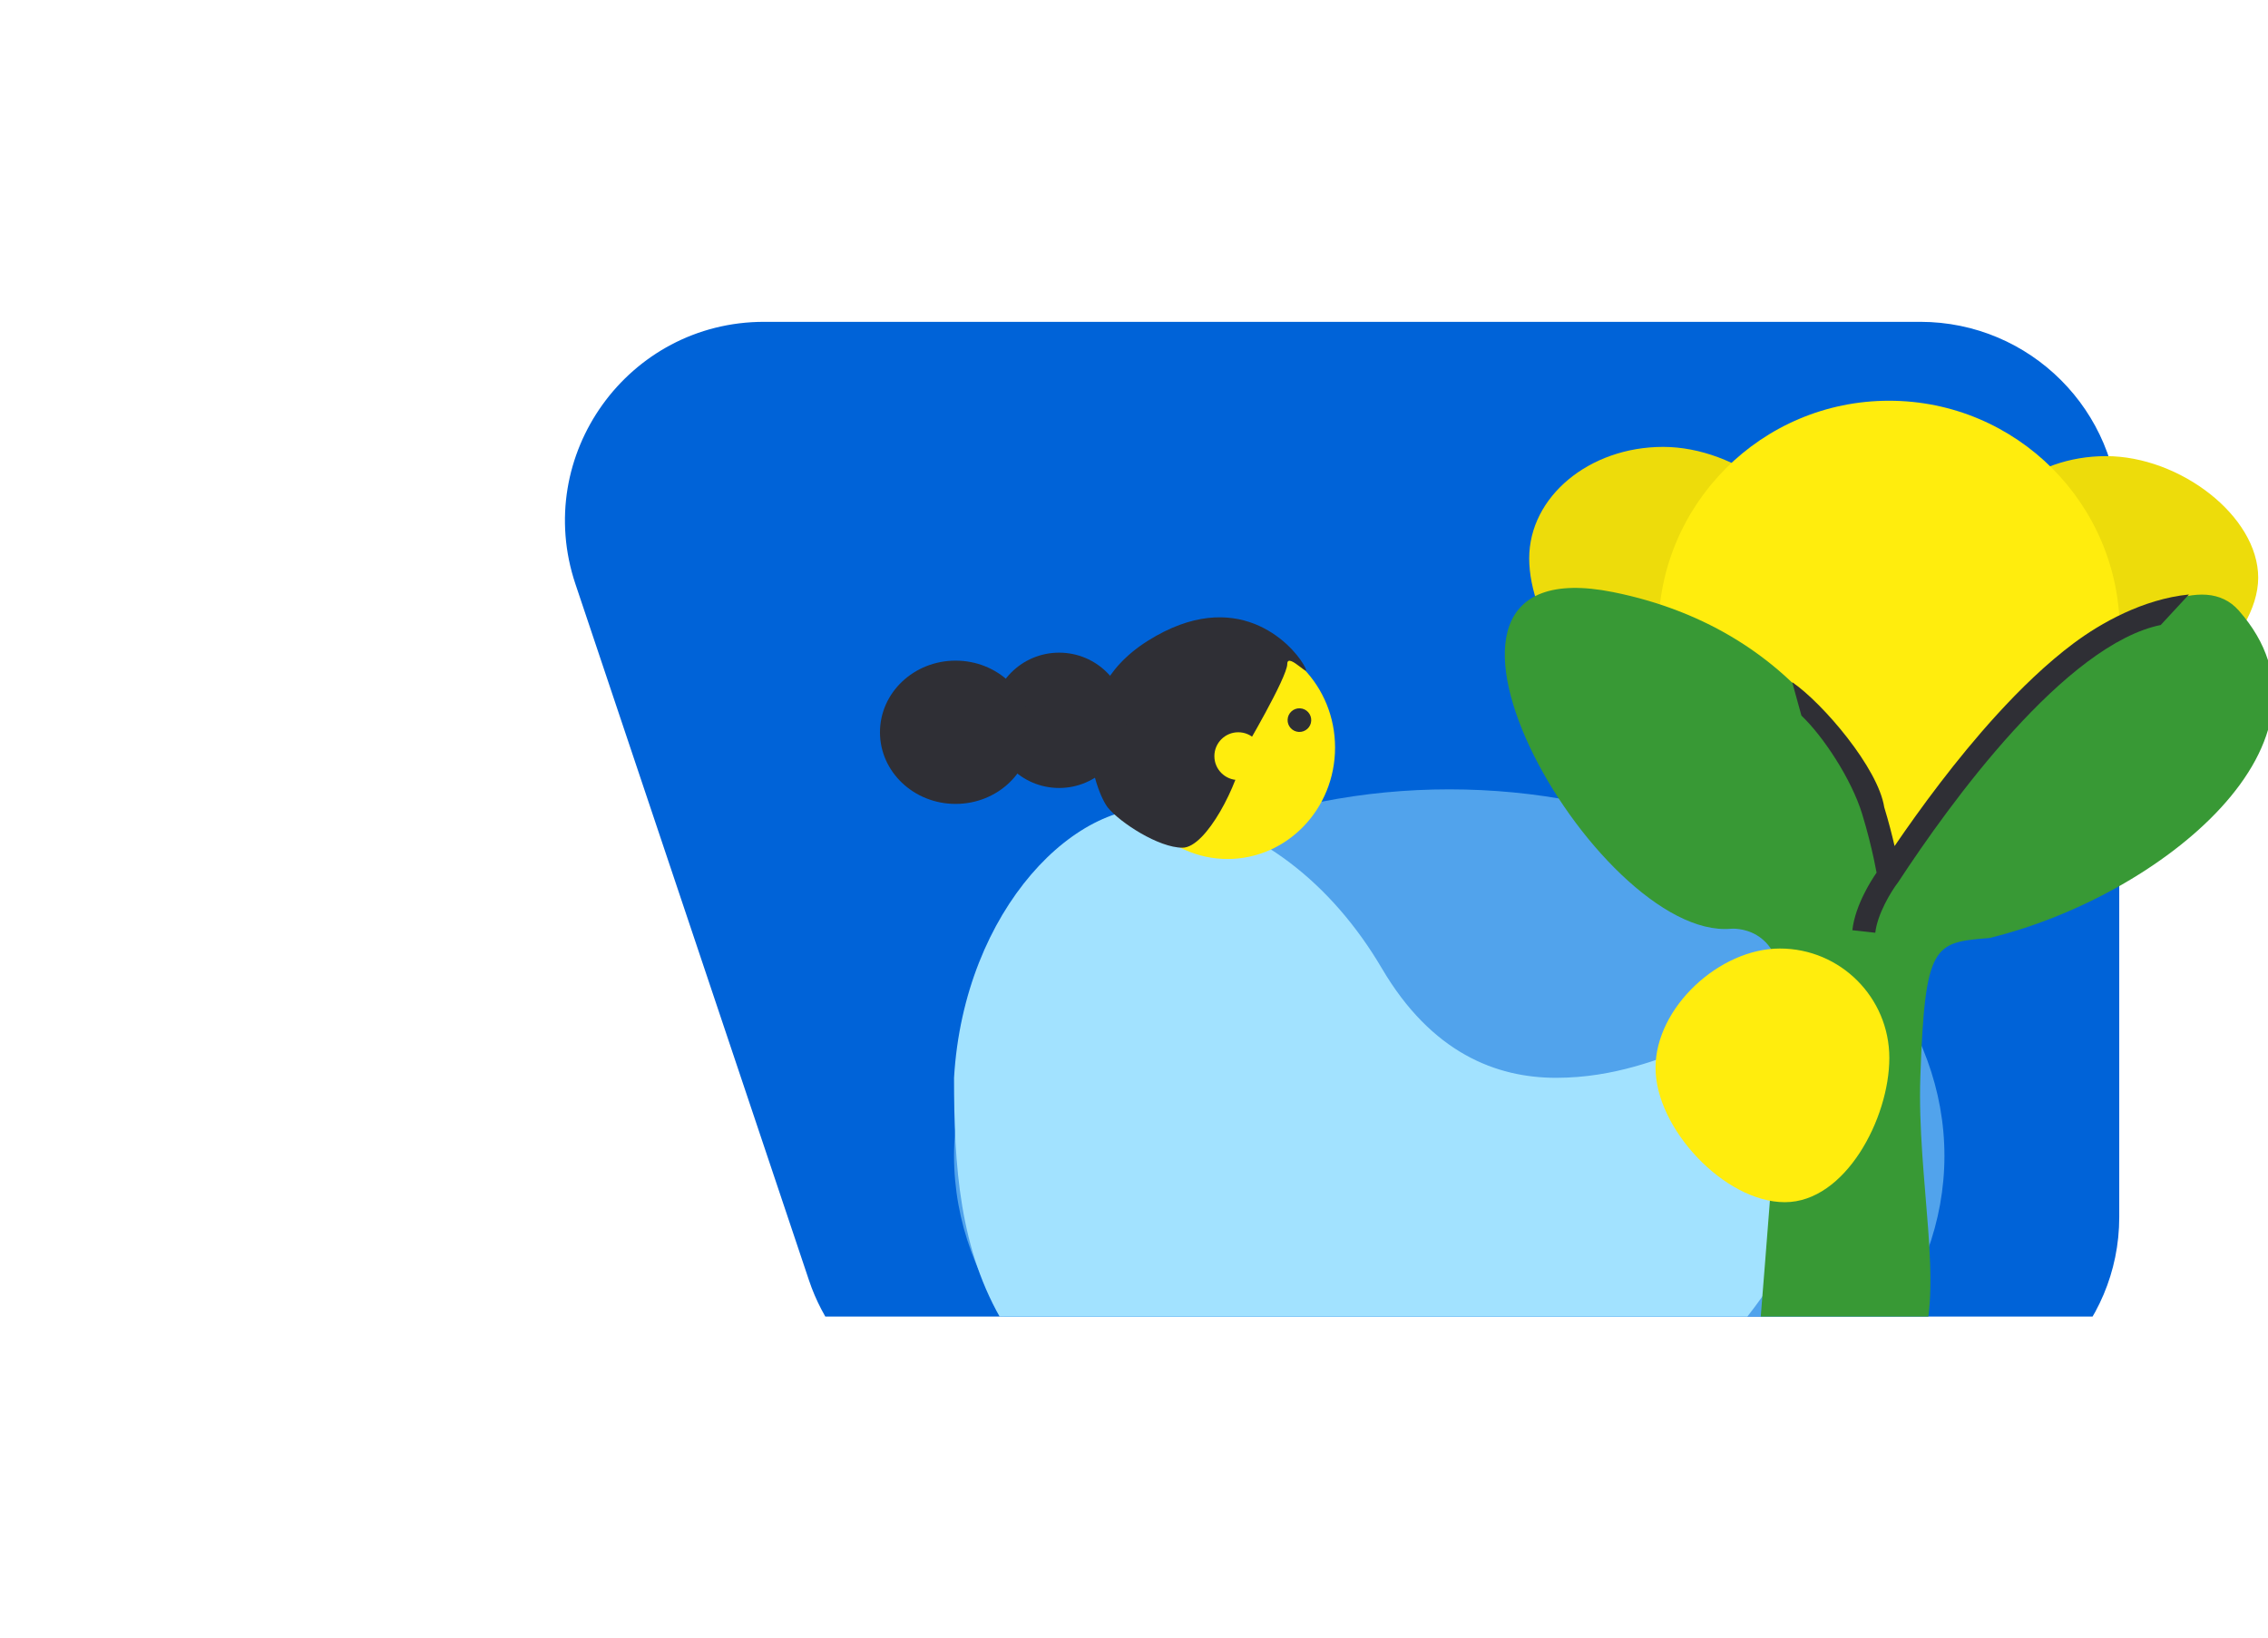 <svg width="155" height="112" viewBox="0 0 155 112" fill="none" xmlns="http://www.w3.org/2000/svg">
<g clip-path="url(#clip0_198_4535)">
<path d="M39.326 39.924C36.371 31.113 42.927 22 52.22 22H131.234C138.746 22 144.834 28.089 144.834 35.6V83.2C144.834 90.711 138.746 96.8 131.234 96.8H68.184C62.339 96.8 57.148 93.066 55.289 87.524L39.326 39.924Z" fill="#0063D8"/>
<ellipse cx="99.044" cy="79.013" rx="33.843" ry="25.054" fill="#51A3EC"/>
<path d="M79.821 55.318C73.701 54.298 65.881 62.118 65.201 73.678C65.201 85.579 66.572 97.009 88.672 103.129C110.772 109.249 124.021 83.539 125.721 79.799C127.421 76.059 117.561 70.959 115.521 71.639C113.481 72.319 110.421 73.678 106.341 73.678C102.261 73.678 97.841 71.979 94.441 66.199C91.041 60.419 85.941 56.338 79.821 55.318Z" fill="#A2E2FF"/>
<path d="M104.509 38.166C104.509 42.373 108.19 48.207 113.244 48.207C118.298 48.207 124.059 43.065 124.059 38.858C124.059 34.652 118.714 30.549 113.66 30.549C108.606 30.549 104.509 33.959 104.509 38.166Z" fill="#EDDC0B"/>
<path d="M134.78 38.797C134.78 43.004 138.461 48.838 143.515 48.838C148.569 48.838 154.33 43.696 154.33 39.489C154.33 35.282 148.985 31.18 143.931 31.18C138.877 31.18 134.78 34.59 134.78 38.797Z" fill="#EDDC0B"/>
<circle cx="129.102" cy="43.16" r="15.766" fill="#FFED0D"/>
<path d="M110.231 40.474C123.579 43.147 128.329 53.701 129.035 58.643C133.765 52.27 148.27 36.371 153 41.732C160.842 50.619 147.639 61.281 135.972 64.119L135.908 64.125C132.181 64.435 131.556 64.487 131.242 73.579C130.998 80.656 132.904 88.071 131.242 92.25C130.236 94.779 123.663 96.932 121.129 96.224C119.477 95.762 120.089 94.242 120.089 93.313C120.089 92.385 121.783 73.546 121.783 67.903C121.783 63.178 118.321 63.487 118.314 63.488L118.314 63.488C109.044 64.322 93.546 37.133 110.231 40.474Z" fill="#389935"/>
<path fill-rule="evenodd" clip-rule="evenodd" d="M137.579 49.979C134.312 53.572 131.464 57.653 129.745 60.277L129.711 60.325C129.491 60.611 129.133 61.151 128.812 61.794C128.488 62.443 128.23 63.143 128.161 63.762L126.594 63.588C126.692 62.707 127.038 61.817 127.401 61.09C127.684 60.522 127.995 60.02 128.25 59.653C128.249 59.647 128.248 59.641 128.247 59.636C128.206 59.415 128.143 59.094 128.058 58.699C127.887 57.908 127.626 56.823 127.265 55.646C126.531 53.244 124.576 50.302 123.113 48.918L122.482 46.63C124.584 48.074 128.362 52.51 128.773 55.184C129.074 56.167 129.308 57.087 129.48 57.835C131.23 55.269 133.671 51.934 136.413 48.918C138.087 47.077 139.887 45.341 141.723 43.969C143.552 42.603 146.447 40.954 149.6 40.639L147.669 42.724C146.096 43.044 144.402 43.936 142.666 45.232C140.938 46.523 139.213 48.183 137.579 49.979Z" fill="#2F2F35"/>
<ellipse cx="83.895" cy="51.102" rx="7.346" ry="7.618" fill="#FFED0D"/>
<circle cx="88.805" cy="49.227" r="0.808" transform="rotate(2.655 88.805 49.227)" fill="#2F2F35"/>
<path d="M75.73 55.227C76.576 56.245 79.183 57.948 80.815 57.948C82.447 57.948 84.666 53.531 84.982 51.375C84.982 51.375 87.975 46.303 87.975 45.389C87.975 44.481 89.879 46.763 89.063 45.389C88.239 44.001 84.522 39.988 78.451 43.8C72.379 47.612 74.885 54.209 75.73 55.227Z" fill="#2F2F35"/>
<circle cx="84.625" cy="51.689" r="1.632" fill="#FFED0D"/>
<circle cx="72.383" cy="49.24" r="4.625" fill="#2F2F35"/>
<ellipse cx="65.308" cy="50.057" rx="5.169" ry="4.897" fill="#2F2F35"/>
<path d="M129.121 72.32C129.121 76.451 126.112 82.18 121.981 82.18C117.85 82.18 113.141 77.131 113.141 73C113.141 68.869 117.51 64.84 121.641 64.84C125.772 64.84 129.121 68.189 129.121 72.32Z" fill="#FFED0D"/>
</g>
<defs>
<clipPath id="clip0_198_4535">
<rect width="117" height="68" fill="white" transform="translate(38 22)"/>
</clipPath>
</defs>
</svg>
